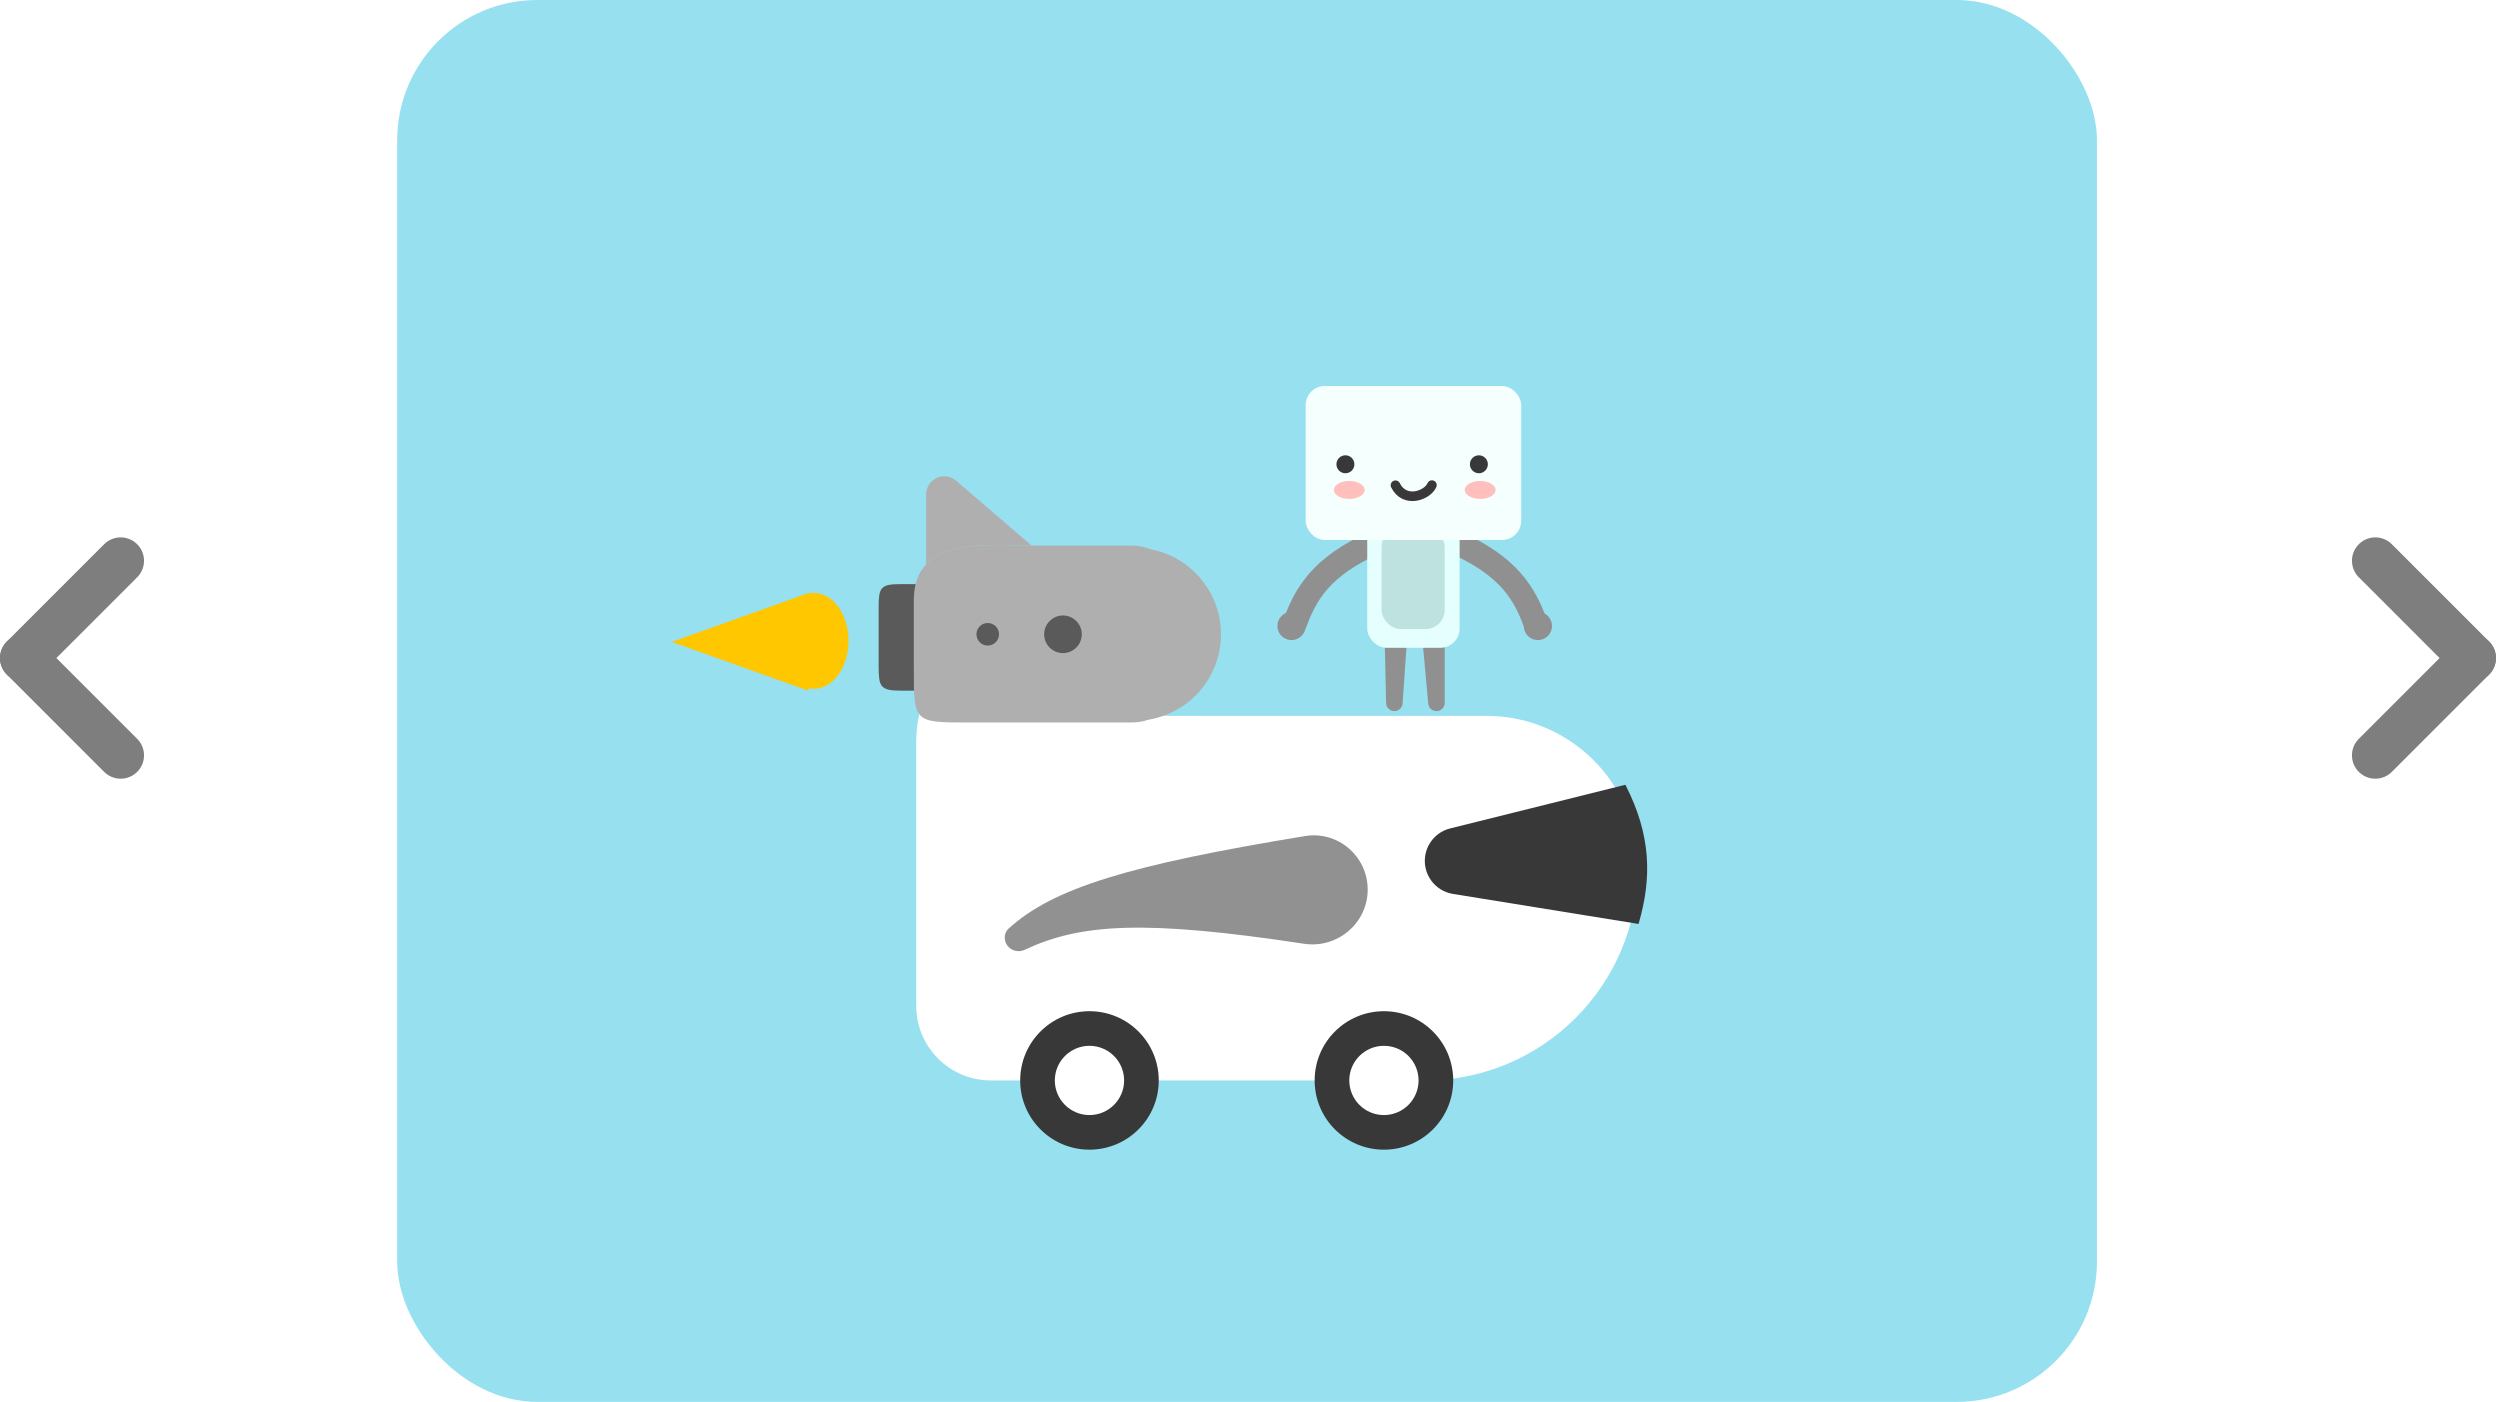 <svg width="428" height="240" viewBox="0 0 428 240" fill="none" xmlns="http://www.w3.org/2000/svg">
<rect x="68" width="291" height="240" rx="24" fill="#96E0F0"/>
<path d="M406.655 129.314L423.312 112.657" stroke="#7E7E7E" stroke-width="8" stroke-linecap="round"/>
<path d="M406.655 96L423.312 112.657" stroke="#7E7E7E" stroke-width="8" stroke-linecap="round"/>
<path d="M20.657 129.314L4 112.657" stroke="#7E7E7E" stroke-width="8" stroke-linecap="round"/>
<path d="M20.657 96L4 112.657" stroke="#7E7E7E" stroke-width="8" stroke-linecap="round"/>
<path d="M156.863 127.109C156.863 104.856 187.616 99.013 195.778 119.716C196.452 121.428 198.105 122.553 199.945 122.553H254.482C268.808 122.553 280.422 134.166 280.422 148.493C280.422 168.639 264.09 184.971 243.944 184.971H169.63C162.579 184.971 156.863 179.254 156.863 172.203V127.109Z" fill="white"/>
<path d="M243.998 146.49C244.357 144.219 246.039 142.382 248.271 141.826L278.265 134.352C282.773 143.14 282.773 150.453 280.519 158.181L248.741 153.039C245.626 152.535 243.505 149.607 243.998 146.49Z" fill="#383838"/>
<ellipse cx="186.517" cy="184.971" rx="11.862" ry="11.853" fill="#383838"/>
<ellipse cx="186.517" cy="184.971" rx="5.931" ry="5.927" fill="white"/>
<ellipse cx="236.929" cy="184.971" rx="11.862" ry="11.853" fill="#383838"/>
<ellipse cx="236.929" cy="184.971" rx="5.931" ry="5.927" fill="white"/>
<path d="M172.742 162.199C171.797 161.313 171.739 159.821 172.699 158.951C180.342 152.021 193.289 148.084 223.422 143.134C229.058 142.208 234.148 146.584 234.148 152.296C234.148 158.068 228.942 162.437 223.236 161.571C195.835 157.41 184.956 158.127 175.443 162.599C174.542 163.022 173.469 162.879 172.742 162.199Z" fill="#919191"/>
<path d="M150.422 104.082C150.422 100.653 150.688 100.002 154.117 100.002H177.431C180.86 100.002 183.639 102.781 183.639 106.21V112.029C183.639 115.458 180.86 118.237 177.431 118.237H154.117C150.688 118.237 150.423 117.493 150.423 114.064L150.422 104.082Z" fill="#5A5A5A"/>
<path d="M156.444 102.718C156.444 99.966 157.244 98.008 158.559 96.62C162.496 92.464 171.054 93.406 176.62 93.406H193.573C200.43 93.406 200.657 98.965 200.657 105.822V111.276C200.657 118.133 200.43 123.691 193.573 123.691H165.756C156.444 123.691 156.444 123.691 156.444 114.38V102.718Z" fill="#AFAFAF"/>
<path d="M176.62 93.406L163.689 82.299C161.678 80.565 158.559 81.994 158.559 84.65V96.62C162.496 92.464 171.054 93.406 176.62 93.406Z" fill="#AFAFAF"/>
<path d="M145.27 109.713C145.27 114.246 142.601 117.92 139.308 117.92C136.015 117.92 133.346 114.246 133.346 109.713C133.346 105.18 136.015 101.505 139.308 101.505C142.601 101.505 145.27 105.18 145.27 109.713Z" fill="#FFC700"/>
<path d="M115 109.893L138.39 101.536V118.251L115 109.893Z" fill="#FFC700"/>
<circle cx="194.217" cy="108.59" r="14.813" fill="#AFAFAF"/>
<circle cx="169.1" cy="108.59" r="1.932" fill="#5A5A5A"/>
<circle cx="181.98" cy="108.59" r="3.22" fill="#5A5A5A"/>
<g filter="url(#filter0_b_43_3135)">
<path d="M237.065 109.855H240.848L240.127 120.427C240.076 121.169 239.46 121.744 238.717 121.744C237.949 121.744 237.321 121.131 237.304 120.363L237.065 109.855Z" fill="#909090"/>
<path d="M247.333 109.855H243.55L244.514 120.46C244.58 121.187 245.19 121.744 245.92 121.744C246.7 121.744 247.333 121.112 247.333 120.332V109.855Z" fill="#909090"/>
</g>
<g filter="url(#filter1_b_43_3135)">
<path d="M247.691 92.209C257.003 96.115 260.586 100.355 262.783 106.507" stroke="#909090" stroke-width="4.107" stroke-linecap="round"/>
<ellipse cx="263.29" cy="107.166" rx="2.417" ry="2.417" fill="#909090"/>
</g>
<g filter="url(#filter2_b_43_3135)">
<path d="M236.858 92.209C227.547 96.115 223.964 100.355 221.767 106.507" stroke="#909090" stroke-width="4.107" stroke-linecap="round"/>
<ellipse cx="221.108" cy="107.166" rx="2.417" ry="2.417" fill="#909090"/>
</g>
<g filter="url(#filter3_b_43_3135)">
<rect x="234.07" y="84.537" width="15.818" height="26.364" rx="3.285" fill="#E4FFFD"/>
<rect x="236.524" y="90.401" width="10.808" height="17.293" rx="3.285" fill="#BEE2E0"/>
</g>
<g filter="url(#filter4_b_43_3135)">
<rect x="223.524" y="66.083" width="36.909" height="26.364" rx="3.285" fill="#F4FFFE"/>
<circle cx="230.335" cy="79.484" r="1.538" fill="#383838"/>
<circle cx="253.183" cy="79.484" r="1.538" fill="#383838"/>
<path d="M238.903 83.075C240.481 86.254 244.384 84.83 245.145 83.049" stroke="#383838" stroke-width="1.643" stroke-linecap="round"/>
</g>
<ellipse cx="230.994" cy="83.878" rx="2.636" ry="1.538" fill="#FFBFBC"/>
<ellipse cx="253.403" cy="83.878" rx="2.636" ry="1.538" fill="#FFBFBC"/>
<defs>
<filter id="filter0_b_43_3135" x="220.639" y="93.429" width="43.12" height="44.742" filterUnits="userSpaceOnUse" color-interpolation-filters="sRGB">
<feFlood flood-opacity="0" result="BackgroundImageFix"/>
<feGaussianBlur in="BackgroundImageFix" stdDeviation="8.213"/>
<feComposite in2="SourceAlpha" operator="in" result="effect1_backgroundBlur_43_3135"/>
<feBlend mode="normal" in="SourceGraphic" in2="effect1_backgroundBlur_43_3135" result="shape"/>
</filter>
<filter id="filter1_b_43_3135" x="229.211" y="73.729" width="52.922" height="52.28" filterUnits="userSpaceOnUse" color-interpolation-filters="sRGB">
<feFlood flood-opacity="0" result="BackgroundImageFix"/>
<feGaussianBlur in="BackgroundImageFix" stdDeviation="8.213"/>
<feComposite in2="SourceAlpha" operator="in" result="effect1_backgroundBlur_43_3135"/>
<feBlend mode="normal" in="SourceGraphic" in2="effect1_backgroundBlur_43_3135" result="shape"/>
</filter>
<filter id="filter2_b_43_3135" x="202.265" y="73.729" width="53.074" height="52.28" filterUnits="userSpaceOnUse" color-interpolation-filters="sRGB">
<feFlood flood-opacity="0" result="BackgroundImageFix"/>
<feGaussianBlur in="BackgroundImageFix" stdDeviation="8.213"/>
<feComposite in2="SourceAlpha" operator="in" result="effect1_backgroundBlur_43_3135"/>
<feBlend mode="normal" in="SourceGraphic" in2="effect1_backgroundBlur_43_3135" result="shape"/>
</filter>
<filter id="filter3_b_43_3135" x="218.465" y="68.932" width="47.028" height="57.574" filterUnits="userSpaceOnUse" color-interpolation-filters="sRGB">
<feFlood flood-opacity="0" result="BackgroundImageFix"/>
<feGaussianBlur in="BackgroundImageFix" stdDeviation="7.802"/>
<feComposite in2="SourceAlpha" operator="in" result="effect1_backgroundBlur_43_3135"/>
<feBlend mode="normal" in="SourceGraphic" in2="effect1_backgroundBlur_43_3135" result="shape"/>
</filter>
<filter id="filter4_b_43_3135" x="215.311" y="57.87" width="53.336" height="42.79" filterUnits="userSpaceOnUse" color-interpolation-filters="sRGB">
<feFlood flood-opacity="0" result="BackgroundImageFix"/>
<feGaussianBlur in="BackgroundImageFix" stdDeviation="4.107"/>
<feComposite in2="SourceAlpha" operator="in" result="effect1_backgroundBlur_43_3135"/>
<feBlend mode="normal" in="SourceGraphic" in2="effect1_backgroundBlur_43_3135" result="shape"/>
</filter>
</defs>
</svg>
